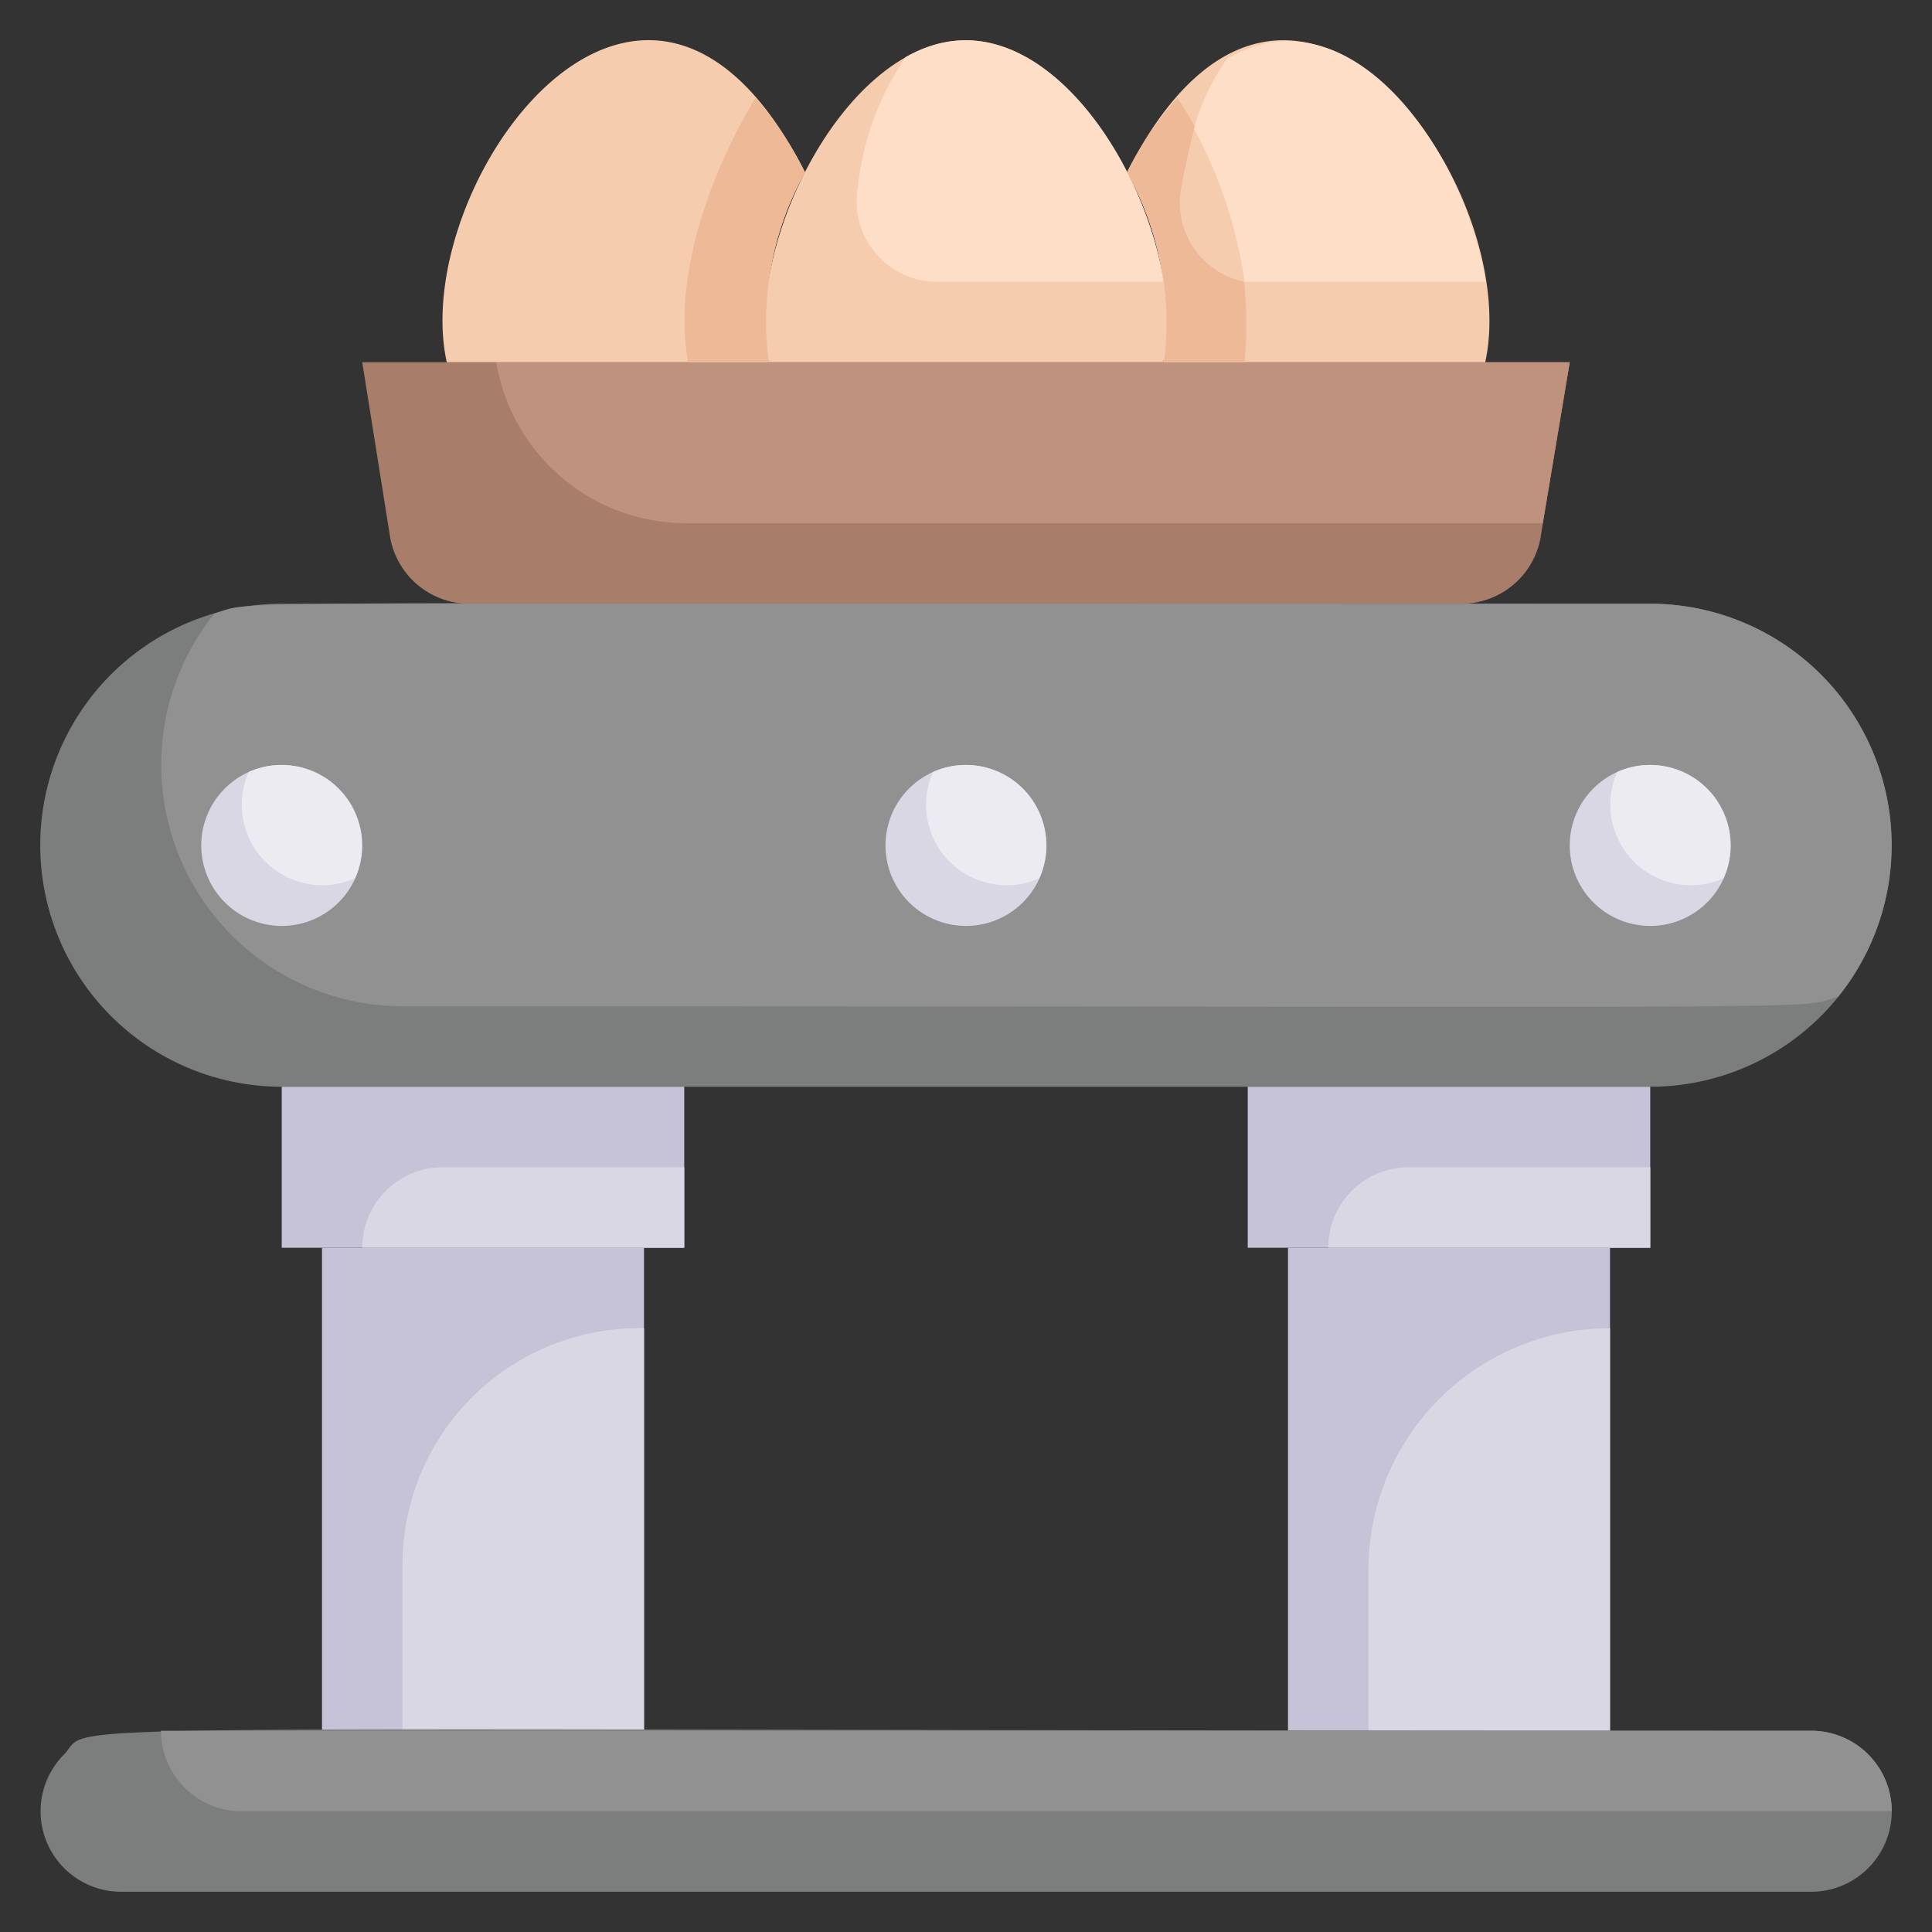 <svg xmlns="http://www.w3.org/2000/svg" viewBox="0 0 48 48"><rect x="0" y="0" width="48" height="48" fill="#333333" stroke="none"/><defs><style>.cls-1{fill:#7c7d7d;}.cls-2{fill:#919191;}.cls-3{fill:#dad7e5;}.cls-4{fill:#edebf2;}.cls-5{fill:#a87e6b;}.cls-6{fill:#be927c;}.cls-7{fill:#f6ccaf;}.cls-8{fill:#ffdec7;}.cls-9{fill:#edb996;}.cls-10{fill:#c6c3d8;}</style></defs><title>Egg Conveyor</title><g id="Egg_Conveyor" data-name="Egg Conveyor"><path class="cls-1" d="M47,21a6,6,0,0,1-6,6H7A6,6,0,0,1,7,15H41A6,6,0,0,1,47,21Z"/><path class="cls-2" d="M45.67,24.76C44.53,25.1,47.1,25,10,25a6,6,0,0,1-4.67-9.76C6.47,14.9,3.9,15,41,15A6,6,0,0,1,45.67,24.76Z"/><path class="cls-3" d="M9,21a2,2,0,1,1-2.82-1.82A2,2,0,0,1,9,21Z"/><path class="cls-4" d="M8.82,21.82a2,2,0,0,1-2.64-2.64A2,2,0,0,1,8.82,21.82Z"/><path class="cls-3" d="M26,21a2,2,0,1,1-2.82-1.82A2,2,0,0,1,26,21Z"/><path class="cls-4" d="M25.82,21.82a2,2,0,0,1-2.64-2.64A2,2,0,0,1,25.82,21.82Z"/><path class="cls-3" d="M43,21a2,2,0,1,1-2.82-1.82A2,2,0,0,1,43,21Z"/><path class="cls-4" d="M42.82,21.82a2,2,0,0,1-2.64-2.64A2,2,0,0,1,42.82,21.82Z"/><path class="cls-5" d="M39,9c-.71,4.26-.65,3.88-.72,4.33a2,2,0,0,1-2,1.67H11.69a2,2,0,0,1-2-1.67L9,9Z"/><path class="cls-6" d="M39,9l-.67,4H17.06a4.79,4.79,0,0,1-4.73-4Z"/><path class="cls-7" d="M28.9,9H19.1C18.47,6.13,21,1,24,1S29.53,6.12,28.9,9Z"/><path class="cls-8" d="M28.91,7h-5.6a2,2,0,0,1-2-2.33A7.11,7.11,0,0,1,22.5,1.42C25.51-.31,28.38,3.68,28.91,7Z"/><path class="cls-7" d="M19.1,9h-8C10.13,4.58,16-3.58,20,4.28A7.62,7.62,0,0,0,19.1,9Z"/><path class="cls-9" d="M20,4.28A7.62,7.62,0,0,0,19.1,9h-2c-.4-2.11.55-4.72,1.67-6.57A8.7,8.7,0,0,1,20,4.28Z"/><path class="cls-7" d="M36.9,9h-8A7.62,7.62,0,0,0,28,4.28C32-3.58,37.86,4.59,36.9,9Z"/><path class="cls-9" d="M30.92,9h-2A7.62,7.62,0,0,0,28,4.28a8.7,8.7,0,0,1,1.25-1.85A10.11,10.11,0,0,1,30.92,9Z"/><path class="cls-8" d="M36.91,7c-6,0-5.76,0-6,0a11.22,11.22,0,0,0-1.25-3.79,5.44,5.44,0,0,1,.83-1.75C33.51-.31,36.38,3.67,36.91,7Z"/><path class="cls-7" d="M30.92,7a2,2,0,0,1-1.58-2.29c.09-.51.2-1,.33-1.5A11.2,11.2,0,0,1,30.92,7Z"/><rect class="cls-10" x="7" y="27" width="10" height="4"/><path class="cls-3" d="M17,29v2H9a2,2,0,0,1,2-2Z"/><rect class="cls-10" x="31" y="27" width="10" height="4"/><path class="cls-3" d="M41,29v2H33a2,2,0,0,1,2-2Z"/><rect class="cls-10" x="8" y="31" width="8" height="12"/><path class="cls-3" d="M16,33V43H10V38.88A5.88,5.88,0,0,1,16,33Z"/><rect class="cls-10" x="32" y="31" width="8" height="12"/><path class="cls-3" d="M40,33V43H34V39A6,6,0,0,1,40,33Z"/><path class="cls-1" d="M47,45a2,2,0,0,1-2,2H3a2,2,0,0,1-1.41-3.41C2.41,42.75-.85,43,45,43A2,2,0,0,1,47,45Z"/><path class="cls-2" d="M47,45H6a2,2,0,0,1-2-2H45A2,2,0,0,1,47,45Z"/></g></svg>
